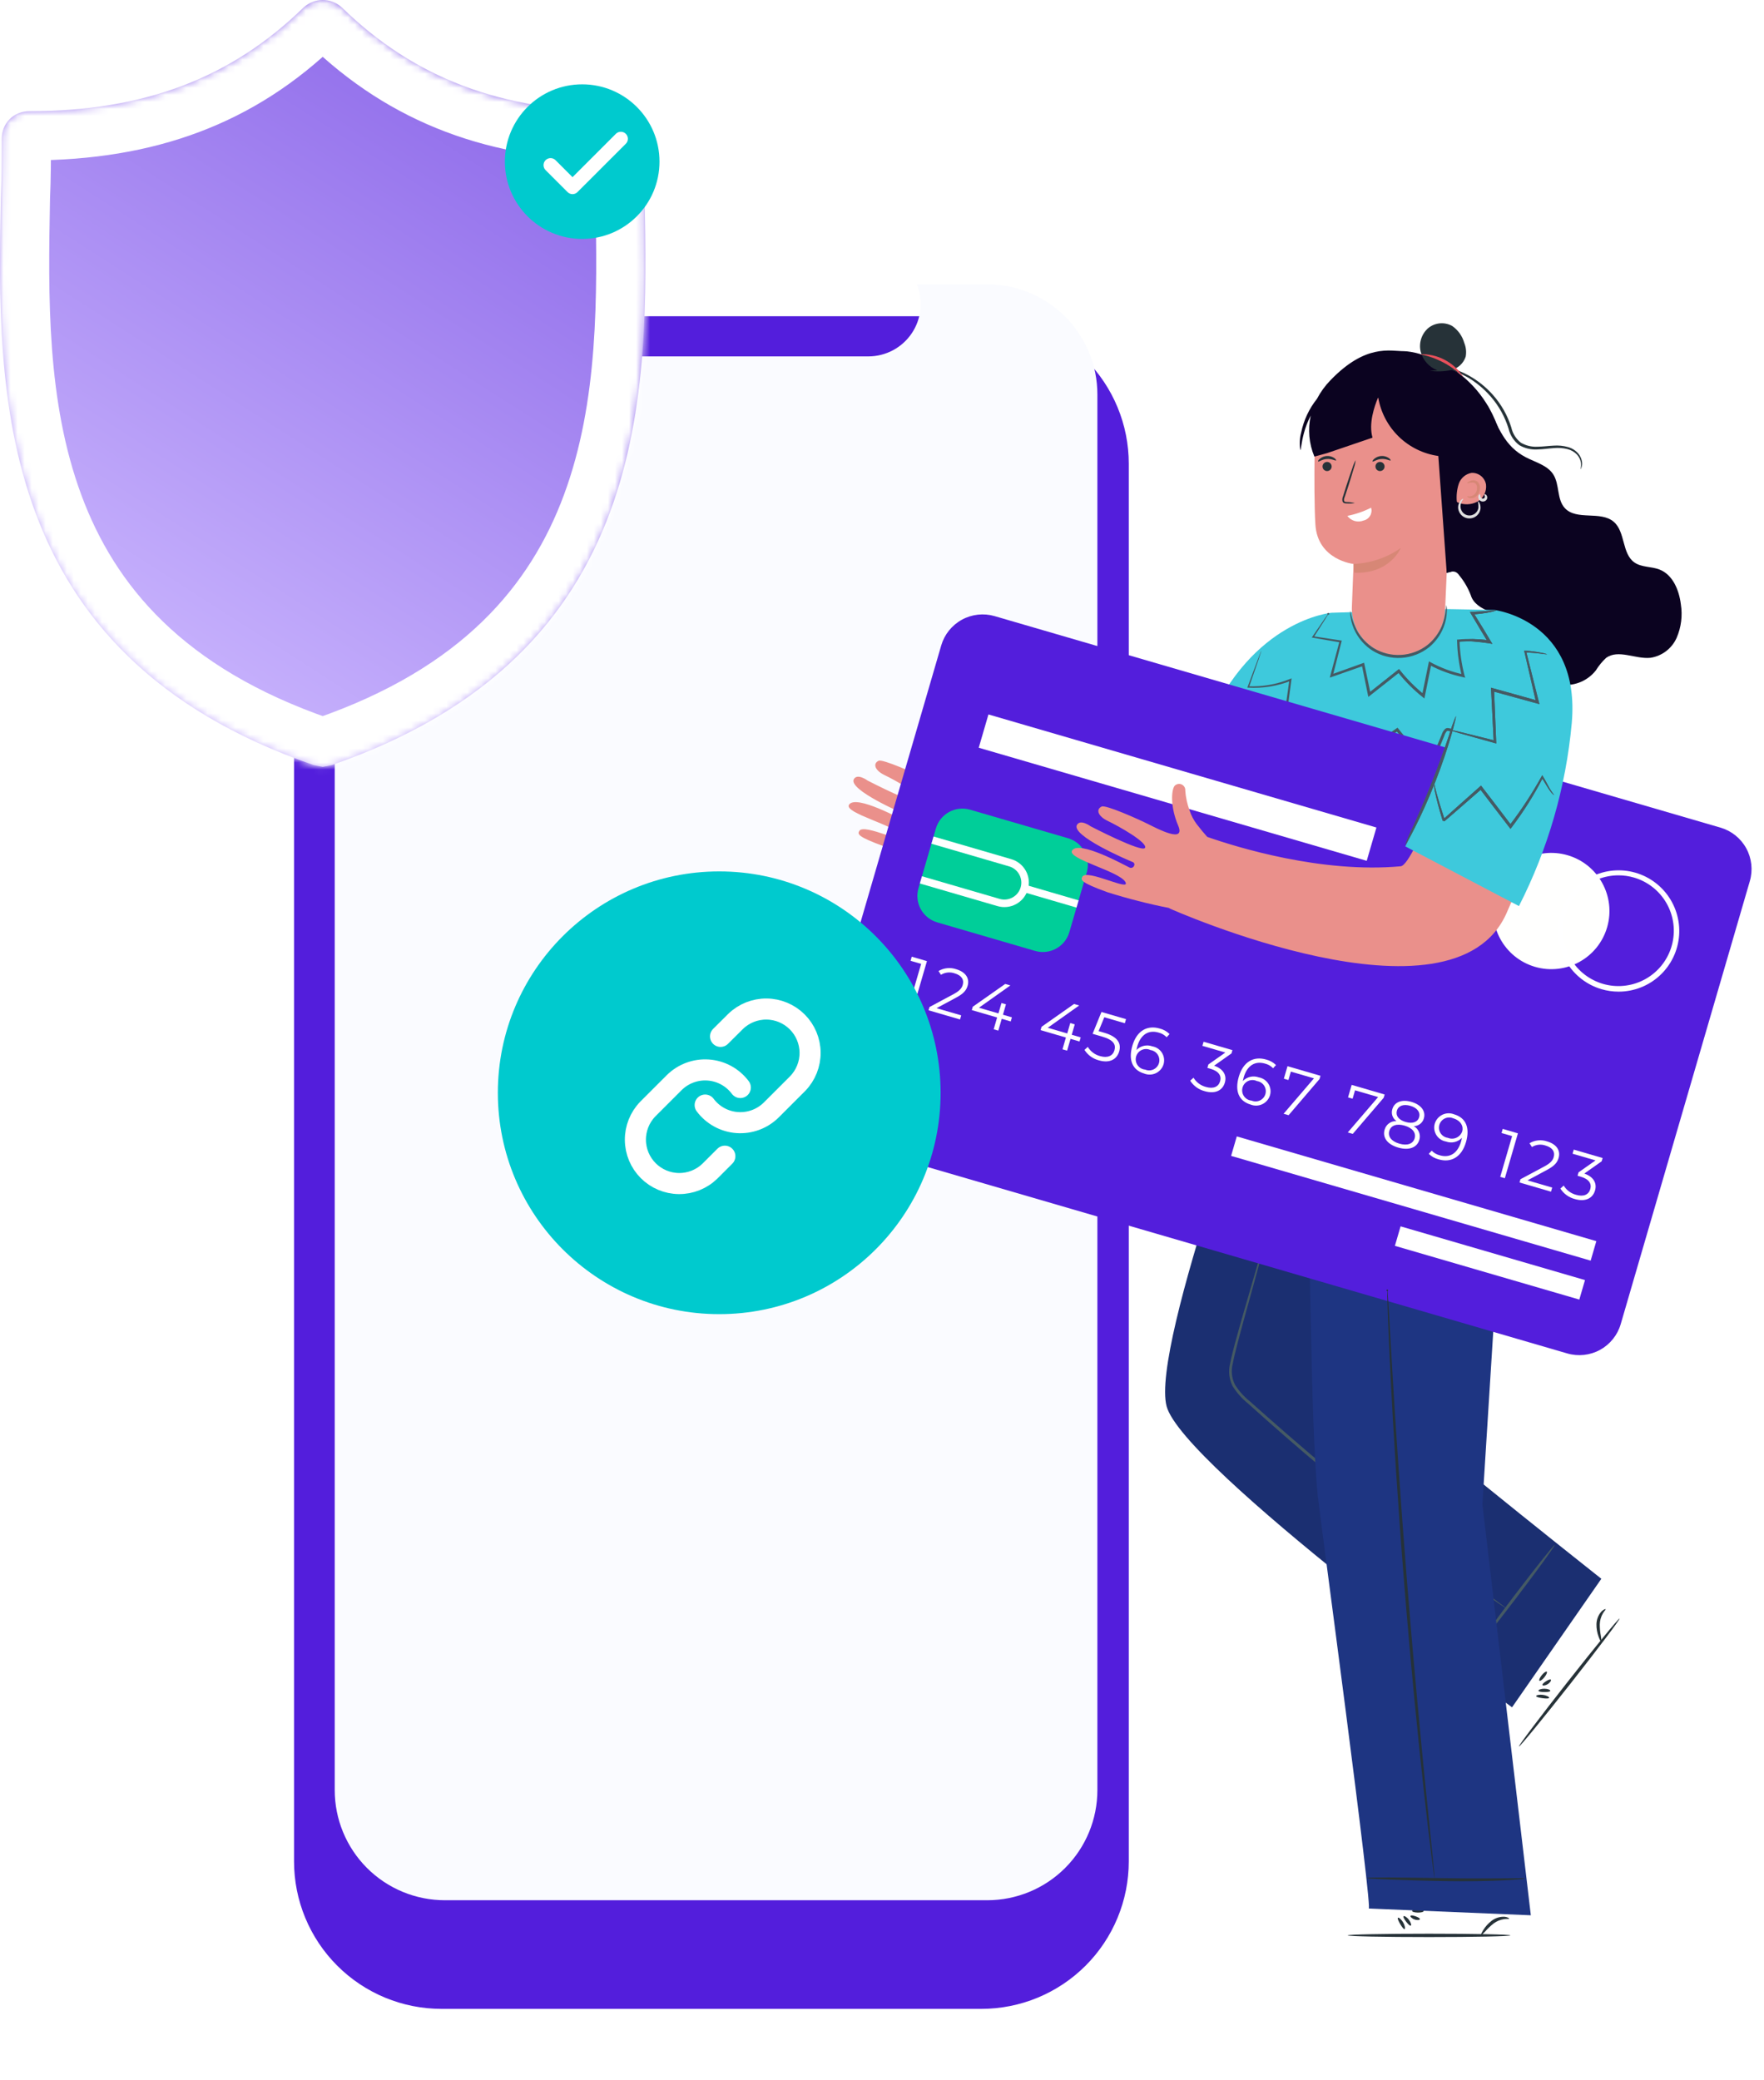 <svg width="251" height="296" viewBox="0 0 251 296" fill="none" xmlns="http://www.w3.org/2000/svg">
<g filter="url(#filter0_d_2_1956)">
<path d="M161.937 92.237H160.614V55.983C160.614 53.227 160.071 50.499 159.016 47.953C157.962 45.407 156.416 43.094 154.468 41.146C152.519 39.197 150.206 37.652 147.66 36.597C145.115 35.543 142.386 35 139.631 35H62.822C60.066 35 57.338 35.543 54.792 36.597C52.246 37.652 49.933 39.197 47.985 41.146C46.036 43.094 44.491 45.407 43.436 47.953C42.382 50.499 41.839 53.227 41.839 55.983V254.875C41.839 257.631 42.382 260.359 43.436 262.905C44.491 265.451 46.036 267.764 47.985 269.712C49.933 271.661 52.246 273.206 54.792 274.261C57.338 275.315 60.066 275.858 62.822 275.858H139.631C142.386 275.858 145.115 275.315 147.66 274.261C150.206 273.206 152.519 271.661 154.468 269.712C156.416 267.764 157.962 265.451 159.016 262.905C160.071 260.359 160.614 257.631 160.614 254.875V118.043H161.937V92.237Z" fill="#531EDC"/>
</g>
<path d="M140.478 40.459H130.451C130.912 41.589 131.088 42.816 130.964 44.03C130.839 45.245 130.418 46.41 129.737 47.423C129.056 48.437 128.136 49.267 127.059 49.841C125.982 50.415 124.78 50.715 123.559 50.715H79.556C78.335 50.715 77.133 50.415 76.055 49.841C74.978 49.267 74.058 48.437 73.377 47.423C72.697 46.41 72.275 45.245 72.151 44.03C72.026 42.816 72.202 41.589 72.663 40.459H63.299C61.241 40.459 59.203 40.864 57.302 41.652C55.401 42.439 53.674 43.593 52.218 45.049C50.763 46.504 49.609 48.231 48.822 50.132C48.034 52.033 47.629 54.071 47.629 56.129V254.729C47.629 256.787 48.034 258.825 48.822 260.726C49.609 262.627 50.763 264.354 52.218 265.809C53.673 267.264 55.401 268.419 57.302 269.206C59.203 269.994 61.241 270.399 63.299 270.399H140.478C142.535 270.399 144.573 269.994 146.474 269.206C148.375 268.419 150.103 267.264 151.558 265.809C153.013 264.354 154.167 262.627 154.955 260.726C155.742 258.825 156.147 256.787 156.147 254.729V56.129C156.147 51.973 154.496 47.987 151.558 45.049C148.619 42.11 144.633 40.459 140.478 40.459Z" fill="#FAFBFF"/>
<path d="M219.559 239.476L213.742 234.903L222.239 223.953L230.819 230.554L230.336 231.266C228.158 234.418 219.045 247.138 216.864 248.683C214.434 250.406 219.559 239.476 219.559 239.476Z" fill="white"/>
<path d="M223.473 239.567C227.426 234.54 230.547 230.399 230.444 230.318C230.341 230.237 227.053 234.247 223.1 239.274C219.148 244.301 216.027 248.442 216.13 248.523C216.233 248.603 219.52 244.594 223.473 239.567Z" fill="#263238"/>
<path d="M220.595 240.601C220.573 240.732 220.197 240.779 219.748 240.776C219.299 240.771 218.923 240.716 218.905 240.585C218.886 240.457 219.264 240.297 219.753 240.302C220.241 240.306 220.616 240.474 220.595 240.601Z" fill="#263238"/>
<path d="M220.431 241.598C220.394 241.725 219.976 241.713 219.483 241.648C218.991 241.58 218.585 241.481 218.583 241.349C218.579 241.22 219.015 241.106 219.547 241.178C220.079 241.249 220.469 241.474 220.431 241.598Z" fill="#263238"/>
<path d="M227.824 233.569C227.762 233.587 227.624 233.339 227.468 232.91C227.254 232.339 227.15 231.733 227.16 231.123C227.171 230.488 227.398 229.876 227.803 229.387C228.131 229.021 228.435 228.936 228.461 228.986C228.501 229.047 228.286 229.226 228.072 229.587C227.799 230.061 227.649 230.595 227.634 231.142C227.632 231.707 227.685 232.271 227.792 232.826C227.864 233.267 227.888 233.552 227.824 233.569Z" fill="#263238"/>
<path d="M219.476 239.775C219.427 239.651 219.666 239.443 219.976 239.244C220.288 239.047 220.579 238.919 220.67 239.015C220.759 239.109 220.584 239.42 220.23 239.644C219.878 239.869 219.522 239.895 219.476 239.775Z" fill="#263238"/>
<path d="M219.047 239.161C218.952 239.072 219.102 238.716 219.383 238.369C219.664 238.021 219.98 237.799 220.088 237.873C220.195 237.948 220.046 238.303 219.752 238.667C219.458 239.031 219.142 239.252 219.047 239.161Z" fill="#263238"/>
<path d="M181.017 145.386C181.017 145.386 163.66 191.504 165.999 200.12C168.337 208.737 215.148 242.947 215.148 242.947L227.856 224.657C227.856 224.657 191.346 195.763 191.231 194.167C191.116 192.571 205.726 154.257 205.726 154.257L181.017 145.386Z" fill="#1B2F71"/>
<path d="M214.346 228.882C214.287 228.86 214.232 228.829 214.182 228.791C214.057 228.709 213.907 228.61 213.723 228.49C213.296 228.197 212.716 227.8 211.984 227.298C210.485 226.247 208.323 224.716 205.693 222.766C200.426 218.878 193.275 213.328 185.684 206.83C183.783 205.208 181.947 203.602 180.184 202.04C179.306 201.255 178.444 200.485 177.598 199.729C176.713 199.021 175.958 198.165 175.366 197.198C174.879 196.203 174.763 195.067 175.039 193.994C175.242 192.975 175.5 192.017 175.743 191.083C176.242 189.222 176.741 187.499 177.196 185.928C178.101 182.813 178.837 180.281 179.358 178.486C179.597 177.632 179.785 176.956 179.925 176.457C179.984 176.246 180.033 176.073 180.073 175.929C180.086 175.868 180.108 175.808 180.138 175.753C180.14 175.816 180.132 175.879 180.115 175.939C180.086 176.085 180.051 176.262 180.008 176.477C179.906 176.949 179.742 177.641 179.517 178.528C179.067 180.303 178.362 182.857 177.484 186.009C177.047 187.586 176.566 189.312 176.083 191.172C175.848 192.101 175.596 193.068 175.405 194.062C175.151 195.051 175.26 196.099 175.711 197.015C176.286 197.937 177.016 198.754 177.868 199.428C178.715 200.18 179.578 200.947 180.459 201.73C182.224 203.286 184.06 204.888 185.96 206.508C193.542 212.999 200.655 218.58 205.872 222.527C208.47 224.467 210.583 226.046 212.08 227.164C212.792 227.693 213.356 228.111 213.773 228.42C213.946 228.554 214.089 228.665 214.207 228.756C214.303 228.833 214.351 228.876 214.346 228.882Z" fill="#455A64"/>
<path d="M215.832 227.279C218.9 223.245 221.312 219.918 221.219 219.847C221.126 219.777 218.563 222.989 215.495 227.022C212.426 231.056 210.014 234.383 210.108 234.454C210.201 234.525 212.763 231.312 215.832 227.279Z" fill="#455A64"/>
<path d="M211.67 57.686C213.218 60.789 214.036 63.474 217.112 65.073C218.498 65.794 220.188 66.205 221.024 67.524C221.933 68.961 221.505 71.042 222.654 72.295C224.326 74.117 227.743 72.641 229.619 74.251C231.295 75.688 230.756 78.77 232.563 80.037C233.579 80.75 234.964 80.591 236.122 81.04C238.018 81.774 238.917 83.962 239.167 85.981C239.426 87.599 239.219 89.258 238.57 90.762C238.237 91.508 237.723 92.159 237.074 92.655C236.424 93.151 235.662 93.477 234.854 93.602C232.702 93.828 230.265 92.343 228.523 93.626C227.962 94.15 227.474 94.747 227.072 95.4C226.527 96.091 225.824 96.64 225.021 96.999C224.217 97.358 223.339 97.517 222.461 97.461C221.583 97.406 220.732 97.138 219.98 96.681C219.229 96.223 218.6 95.59 218.147 94.836C216.945 92.834 217.023 90.071 215.263 88.537C214.259 87.838 213.138 87.324 211.954 87.02C210.81 86.592 209.628 85.883 209.284 84.711C208.891 83.677 208.331 82.715 207.628 81.861C206.748 80.545 205.576 82.153 204.411 81.505C203.247 80.856 203.689 79.588 203.591 78.259" fill="#0B0320"/>
<path d="M191.227 102.488L176.225 97.472C176.225 97.472 169.595 116.571 167.563 116.756C156.306 117.783 144.261 114.05 140.037 112.575C139.609 112.094 139.119 111.515 138.574 110.808C138.108 110.199 137.75 109.515 137.514 108.785C137.186 107.891 136.983 106.955 136.912 106.004C136.93 105.821 136.89 105.637 136.799 105.478C136.707 105.318 136.568 105.192 136.401 105.115C136.234 105.038 136.047 105.016 135.867 105.051C135.686 105.085 135.521 105.175 135.394 105.308C134.906 105.938 134.782 108.351 135.894 110.946C137.005 113.541 133.072 111.476 131.625 110.75C130.178 110.023 125.596 107.985 125.021 108.253C124.176 108.646 124.442 109.623 125.904 110.315C127.383 111.015 131.603 113.391 131.182 114.136C130.768 114.871 123.453 111.072 123.453 111.072C123.453 111.072 122.021 110.007 121.506 110.852C120.578 112.376 128.652 115.843 129.428 116.153C129.967 116.369 129.539 117.196 128.972 116.933C128.389 116.662 121.764 112.974 120.804 114.517C120.068 115.702 127.419 117.43 128.368 118.958C129.317 120.487 122.926 117.081 122.27 118.241C122.025 118.673 121.902 119.029 125.854 120.455C128.748 121.363 131.689 122.114 134.663 122.704L134.649 122.745C134.649 122.745 174.129 140.4 182.644 123.381C191.68 105.322 191.227 102.488 191.227 102.488Z" fill="#EA908B"/>
<path d="M206.06 86.675L212.613 86.793L217.818 101.707L213.58 118.797C212.341 123.79 217.963 133.778 217.818 139.287L181.061 145.24L180.287 120.695L180.268 119.873L167.548 113.525L171.746 103.243C178.203 88.114 189.482 87.193 189.482 87.193L206.06 86.675Z" fill="#3EC9DC"/>
<path d="M212.884 86.836C212.818 86.875 212.747 86.904 212.672 86.922C212.528 86.97 212.313 87.034 212.025 87.099C211.186 87.255 210.336 87.34 209.482 87.353L209.559 87.203C210.241 88.308 211.087 89.678 212.071 91.271L212.24 91.544L211.921 91.489C210.467 91.238 208.986 91.19 207.52 91.347L207.673 91.157C207.728 92.827 207.966 94.487 208.381 96.106L208.491 96.44L208.151 96.353C206.479 96.002 204.866 95.412 203.362 94.601L203.673 94.468C203.376 95.939 203.066 97.48 202.748 99.056L202.68 99.394L202.41 99.179C201.096 98.132 199.907 96.936 198.867 95.615L199.164 95.65C197.72 96.789 196.318 97.895 194.959 98.967L194.698 99.172L194.632 98.848C194.333 97.381 194.043 95.962 193.766 94.601L194.02 94.744C192.432 95.301 190.934 95.826 189.527 96.319L189.214 96.428L189.3 96.11C189.779 94.32 190.215 92.692 190.604 91.239L190.719 91.417C189.21 91.157 187.912 90.934 186.815 90.745L186.652 90.717L186.744 90.583C187.468 89.525 188.038 88.692 188.453 88.086C188.637 87.827 188.786 87.617 188.907 87.447C188.884 87.423 188.87 87.391 188.869 87.358C188.868 87.325 188.878 87.292 188.9 87.266C188.921 87.241 188.951 87.224 188.984 87.219C189.016 87.214 189.05 87.221 189.078 87.24C189.106 87.258 189.126 87.286 189.134 87.318C189.142 87.35 189.139 87.385 189.123 87.414C189.108 87.444 189.082 87.466 189.051 87.478C189.02 87.49 188.986 87.49 188.955 87.478C188.845 87.656 188.711 87.876 188.545 88.147C188.151 88.766 187.609 89.617 186.919 90.699L186.848 90.537C187.949 90.705 189.251 90.903 190.765 91.134L190.921 91.157L190.881 91.312C190.511 92.769 190.095 94.402 189.638 96.198L189.41 95.989C190.811 95.486 192.305 94.949 193.891 94.379L194.099 94.304L194.145 94.522C194.429 95.882 194.726 97.3 195.032 98.765L194.705 98.646C196.058 97.574 197.457 96.465 198.902 95.319L199.068 95.188L199.199 95.354C200.22 96.648 201.386 97.82 202.673 98.849L202.335 98.972C202.656 97.396 202.97 95.856 203.27 94.386L203.328 94.102L203.581 94.253C205.046 95.045 206.615 95.626 208.243 95.978L208.013 96.225C207.599 94.579 207.37 92.891 207.33 91.194L207.313 91.02L207.484 91.004C208.982 90.858 210.494 90.925 211.973 91.203L211.823 91.421C210.871 89.81 210.052 88.424 209.391 87.306L209.306 87.162L209.468 87.157C210.317 87.164 211.165 87.111 212.006 86.998C212.58 86.9 212.878 86.814 212.884 86.836Z" fill="#455A64"/>
<path d="M220.14 93.103C220.132 93.121 219.885 92.981 219.37 92.833C218.613 92.62 217.813 92.607 217.05 92.795L217.109 92.706C217.263 93.576 217.499 94.62 217.823 95.815C218.141 97.011 218.546 98.36 218.899 99.879L218.952 100.105L218.727 100.04C216.852 99.499 214.647 99.083 212.326 98.298L212.545 98.125C212.785 100.381 212.772 102.904 212.907 105.554L212.919 105.785L212.688 105.751C210.576 105.379 208.499 104.831 206.479 104.114C206.23 104.041 205.93 103.941 205.863 104.05C205.701 104.237 205.582 104.457 205.514 104.695C205.298 105.219 205.08 105.747 204.86 106.279C204.421 107.344 203.974 108.425 203.522 109.522L203.387 109.849L203.165 109.573C201.816 107.898 200.401 106.142 198.962 104.355L198.649 103.967L198.934 104.008C196.621 105.598 194.36 107.152 192.173 108.655L191.948 108.81L191.859 108.553C191.097 106.36 190.359 104.238 189.645 102.186L189.941 102.287C187.58 103.82 185.058 105.09 182.42 106.074L182.138 106.179L182.18 105.882C182.663 102.457 183.096 99.387 183.471 96.726L183.664 96.877C181.744 97.639 179.68 97.972 177.618 97.853L177.482 97.845L177.529 97.719C178.142 96.078 178.617 94.804 178.951 93.91C179.11 93.5 179.235 93.178 179.33 92.934C179.368 92.821 179.416 92.712 179.475 92.609C179.455 92.726 179.423 92.841 179.38 92.952C179.298 93.201 179.189 93.528 179.05 93.945C178.737 94.847 178.291 96.132 177.717 97.787L177.628 97.653C179.656 97.736 181.678 97.381 183.558 96.614L183.783 96.522L183.751 96.765C183.398 99.428 182.99 102.501 182.534 105.93L182.294 105.739C184.9 104.749 187.391 103.48 189.724 101.954L189.936 101.816L190.021 102.055C190.738 104.101 191.482 106.221 192.251 108.416L191.937 108.313C194.123 106.808 196.382 105.252 198.694 103.66L198.856 103.548L198.979 103.701L199.292 104.089C200.73 105.878 202.143 107.635 203.491 109.311L203.135 109.362C203.589 108.267 204.038 107.187 204.479 106.122C204.7 105.59 204.92 105.062 205.137 104.539C205.227 104.233 205.392 103.955 205.615 103.729C205.698 103.662 205.798 103.618 205.903 103.601C205.993 103.594 206.083 103.599 206.172 103.616C206.318 103.645 206.462 103.683 206.603 103.73C208.603 104.447 210.659 104.998 212.749 105.377L212.53 105.574C212.406 102.903 212.434 100.397 212.213 98.156L212.188 97.897L212.433 97.982C214.725 98.777 216.914 99.21 218.805 99.779L218.633 99.939C218.299 98.428 217.913 97.075 217.612 95.87C217.306 94.667 217.089 93.611 216.954 92.732L216.943 92.658L217.013 92.643C217.802 92.465 218.625 92.503 219.394 92.755C219.657 92.835 219.909 92.953 220.14 93.103Z" fill="#455A64"/>
<path d="M180.488 119.691C180.2 119.606 179.931 119.465 179.699 119.274C179.024 118.806 178.447 118.211 177.999 117.523C177.33 116.48 177.026 115.246 177.134 114.012C177.193 112.506 177.689 111.049 178.562 109.82C179.24 108.853 180.132 108.056 181.168 107.49L181.056 107.643C181.36 105.389 181.636 103.452 181.848 102.081C181.925 101.347 182.061 100.621 182.254 99.91C182.26 100.648 182.207 101.386 182.097 102.116C181.955 103.497 181.732 105.441 181.456 107.699L181.444 107.797L181.344 107.853C180.242 108.482 179.314 109.378 178.647 110.458C177.979 111.538 177.593 112.768 177.523 114.036C177.402 115.195 177.658 116.362 178.253 117.364C178.664 118.041 179.186 118.642 179.798 119.143C180.234 119.499 180.503 119.664 180.488 119.691Z" fill="#455A64"/>
<path d="M181.875 103.133C181.98 103.082 181.788 102.474 181.446 101.776C181.105 101.077 180.743 100.553 180.638 100.604C180.533 100.656 180.724 101.264 181.066 101.962C181.408 102.66 181.77 103.184 181.875 103.133Z" fill="#455A64"/>
<path d="M205.618 86.891L206.748 61.059L196.491 53.289L187.167 57.847C187.167 57.847 186.855 69.555 187.167 74.632C187.477 79.708 192.596 80.25 192.596 80.25C192.596 80.25 192.477 83.226 192.36 86.352C192.326 87.249 192.475 88.143 192.797 88.981C193.119 89.819 193.607 90.582 194.233 91.226C194.859 91.869 195.608 92.379 196.437 92.725C197.265 93.07 198.155 93.243 199.052 93.235C200.751 93.219 202.379 92.552 203.6 91.372C204.822 90.191 205.544 88.588 205.618 86.891Z" fill="#EA908B"/>
<path d="M188.832 67.031C189.191 67.031 189.482 66.74 189.482 66.381C189.482 66.022 189.191 65.731 188.832 65.731C188.473 65.731 188.182 66.022 188.182 66.381C188.182 66.74 188.473 67.031 188.832 67.031Z" fill="#263238"/>
<path d="M187.553 65.673C187.637 65.757 188.117 65.349 188.816 65.311C189.515 65.263 190.041 65.61 190.114 65.517C190.15 65.475 190.063 65.32 189.833 65.162C189.524 64.962 189.158 64.866 188.79 64.889C188.423 64.911 188.072 65.051 187.789 65.287C187.58 65.471 187.512 65.636 187.553 65.673Z" fill="#263238"/>
<path d="M196.361 67.031C196.72 67.031 197.011 66.74 197.011 66.381C197.011 66.022 196.72 65.731 196.361 65.731C196.003 65.731 195.712 66.022 195.712 66.381C195.712 66.74 196.003 67.031 196.361 67.031Z" fill="#263238"/>
<path d="M195.308 65.673C195.392 65.757 195.871 65.349 196.571 65.311C197.27 65.263 197.796 65.61 197.869 65.517C197.905 65.475 197.818 65.32 197.588 65.162C197.278 64.962 196.913 64.866 196.545 64.889C196.177 64.911 195.826 65.051 195.543 65.287C195.335 65.471 195.267 65.636 195.308 65.673Z" fill="#263238"/>
<path d="M195.094 72.244C194.027 72.788 192.888 73.18 191.712 73.408C191.971 73.759 192.339 74.015 192.759 74.134C193.179 74.253 193.626 74.229 194.031 74.066C194.224 74.022 194.406 73.939 194.565 73.822C194.725 73.705 194.858 73.556 194.958 73.386C195.058 73.215 195.121 73.025 195.145 72.829C195.168 72.632 195.151 72.433 195.094 72.244Z" fill="white"/>
<path d="M192.594 80.25C195.006 80.149 197.34 79.361 199.32 77.979C199.32 77.979 197.795 81.706 192.705 81.496L192.594 80.25Z" fill="#D78776"/>
<path d="M221.518 75.654C220.879 75.679 220.245 75.535 219.678 75.238C218.842 74.788 218.147 74.115 217.672 73.293C217.082 72.265 216.58 71.189 216.172 70.076C215.224 67.716 214.508 65.526 214.024 63.93C213.948 63.678 213.878 63.447 213.812 63.226C213.77 62.954 213.726 62.712 213.679 62.534C210.909 51.946 201.604 49.972 199.763 49.972C197.789 49.972 194.335 48.887 189.301 54.118C188.541 54.901 187.898 55.788 187.391 56.754C186.277 58.15 185.509 59.788 185.147 61.535C184.922 62.356 184.882 63.217 185.03 64.055C185.125 64.059 185.141 63.096 185.535 61.627C185.768 60.761 186.094 59.923 186.509 59.128C186.069 61.083 186.25 63.127 187.025 64.975L188.831 64.478L195.297 62.278C194.709 60.275 195.574 57.789 196.063 56.63L196.111 56.586C196.473 58.696 197.495 60.638 199.031 62.13C200.568 63.621 202.538 64.587 204.659 64.886L205.854 81.513C214.449 79.676 214.253 68.175 214.198 65.838C214.588 67.156 215.095 68.668 215.732 70.253C216.151 71.392 216.677 72.489 217.304 73.529C217.836 74.402 218.611 75.102 219.534 75.541C220.159 75.835 220.856 75.938 221.539 75.837C221.791 75.817 222.031 75.725 222.231 75.571C222.218 75.533 221.971 75.623 221.518 75.654Z" fill="#0B0320"/>
<path d="M192.784 71.582C192.41 71.487 192.025 71.439 191.639 71.438C191.461 71.43 191.286 71.403 191.249 71.272C191.225 71.078 191.26 70.882 191.348 70.707C191.5 70.248 191.659 69.764 191.827 69.257C192.16 68.226 192.446 67.287 192.64 66.604C192.772 66.241 192.858 65.863 192.897 65.479C192.706 65.814 192.555 66.171 192.45 66.543C192.208 67.21 191.892 68.139 191.559 69.171C191.399 69.68 191.246 70.166 191.1 70.627C190.996 70.857 190.972 71.114 191.031 71.358C191.058 71.421 191.098 71.476 191.15 71.519C191.202 71.563 191.263 71.594 191.329 71.61C191.428 71.633 191.53 71.642 191.632 71.638C192.017 71.666 192.404 71.648 192.784 71.582Z" fill="#263238"/>
<path d="M207.288 71.37C207.209 70.525 207.302 69.672 207.56 68.863C207.695 68.461 207.936 68.102 208.257 67.825C208.578 67.547 208.968 67.361 209.386 67.287C209.874 67.265 210.353 67.422 210.733 67.729C211.112 68.036 211.367 68.472 211.448 68.953C211.504 69.439 211.415 69.93 211.191 70.365C210.968 70.799 210.62 71.158 210.192 71.394C209.759 71.62 209.28 71.744 208.791 71.758C208.303 71.771 207.818 71.674 207.372 71.473" fill="#EA908B"/>
<path d="M208.768 70.631C208.799 70.575 209.043 70.699 209.401 70.59C209.624 70.512 209.818 70.365 209.954 70.172C210.09 69.979 210.163 69.748 210.162 69.511C210.181 69.392 210.175 69.27 210.143 69.153C210.112 69.037 210.057 68.928 209.981 68.835C209.825 68.709 209.626 68.65 209.427 68.669C209.047 68.703 208.779 68.804 208.757 68.739C208.741 68.697 208.929 68.503 209.383 68.374C209.528 68.335 209.68 68.33 209.828 68.359C209.975 68.387 210.115 68.449 210.235 68.538C210.368 68.666 210.469 68.823 210.53 68.997C210.591 69.171 210.61 69.357 210.585 69.539C210.567 69.888 210.433 70.222 210.206 70.488C210.014 70.708 209.748 70.849 209.458 70.884C208.957 70.933 208.727 70.662 208.768 70.631Z" fill="#D78776"/>
<path d="M200.989 272.505V265.105L214.849 265.017L214.963 275.841L214.105 275.902C210.281 276.139 194.649 276.837 192.087 276.078C189.23 275.232 200.989 272.505 200.989 272.505Z" fill="white"/>
<path d="M203.338 275.638C209.733 275.638 214.917 275.532 214.917 275.401C214.917 275.27 209.733 275.164 203.338 275.164C196.943 275.164 191.759 275.27 191.759 275.401C191.759 275.532 196.943 275.638 203.338 275.638Z" fill="#263238"/>
<path d="M200.746 274.014C200.63 274.079 200.36 273.812 200.085 273.457C199.812 273.101 199.623 272.772 199.714 272.676C199.803 272.583 200.163 272.78 200.461 273.168C200.759 273.554 200.859 273.953 200.746 274.014Z" fill="#263238"/>
<path d="M199.861 274.502C199.738 274.551 199.489 274.215 199.236 273.788C198.985 273.359 198.812 272.979 198.914 272.895C199.013 272.813 199.372 273.085 199.645 273.547C199.918 274.01 199.981 274.455 199.861 274.502Z" fill="#263238"/>
<path d="M210.742 275.351C210.689 275.313 210.8 275.052 211.04 274.663C211.357 274.143 211.769 273.686 212.255 273.317C212.761 272.933 213.382 272.733 214.017 272.749C214.507 272.781 214.762 272.967 214.738 273.019C214.715 273.088 214.442 273.03 214.026 273.084C213.485 273.163 212.972 273.375 212.533 273.701C212.087 274.049 211.677 274.44 211.306 274.867C211.004 275.196 210.795 275.391 210.742 275.351Z" fill="#263238"/>
<path d="M200.703 272.624C200.77 272.509 201.082 272.568 201.43 272.689C201.777 272.813 202.058 272.962 202.038 273.093C202.02 273.221 201.668 273.276 201.273 273.136C200.878 272.998 200.638 272.735 200.703 272.624Z" fill="#263238"/>
<path d="M200.921 271.908C200.933 271.778 201.305 271.676 201.752 271.683C202.199 271.688 202.568 271.8 202.577 271.93C202.585 272.061 202.213 272.163 201.746 272.157C201.278 272.15 200.908 272.039 200.921 271.908Z" fill="#263238"/>
<path d="M188.611 144.119L181.017 145.386L185.388 150.764C186.644 176.083 186.34 200.606 187.5 212.835C187.676 214.691 195.515 272.94 194.737 271.576L217.821 272.539L210.931 214.041L214.197 162.087C217.738 155.948 218.774 148.68 217.087 141.797L216.515 139.46" fill="#1E3582"/>
<path d="M115.555 154.888L133.927 91.846C134.382 90.285 135.439 88.968 136.865 88.185C138.291 87.403 139.969 87.219 141.531 87.674L244.811 117.772C246.373 118.227 247.69 119.284 248.473 120.71C249.255 122.137 249.439 123.815 248.984 125.377L230.612 188.419C230.157 189.981 229.1 191.297 227.674 192.08C226.248 192.862 224.57 193.046 223.008 192.591L119.727 162.493C118.954 162.267 118.233 161.892 117.605 161.388C116.976 160.884 116.454 160.261 116.066 159.555C115.679 158.848 115.434 158.073 115.346 157.272C115.259 156.472 115.33 155.661 115.555 154.888Z" fill="#531EDC"/>
<path d="M228.678 131.953C229.956 127.567 227.437 122.976 223.051 121.697C218.665 120.419 214.073 122.939 212.795 127.325C211.516 131.71 214.036 136.302 218.422 137.58C222.808 138.859 227.399 136.339 228.678 131.953Z" fill="#FFFFFE"/>
<path d="M230.318 141.11C229.492 141.109 228.67 140.991 227.877 140.76C225.783 140.144 224 138.759 222.887 136.882C221.773 135.005 221.412 132.776 221.876 130.643C222.339 128.511 223.594 126.633 225.386 125.388C227.179 124.143 229.376 123.623 231.536 123.933C233.697 124.243 235.659 125.36 237.029 127.058C238.4 128.757 239.076 130.911 238.921 133.088C238.767 135.265 237.794 137.303 236.197 138.791C234.601 140.279 232.501 141.108 230.318 141.11ZM230.294 124.559C228.301 124.557 226.382 125.311 224.923 126.668C223.464 128.025 222.573 129.884 222.43 131.872C222.287 133.859 222.902 135.827 224.152 137.379C225.402 138.931 227.193 139.952 229.165 140.236C231.138 140.52 233.144 140.046 234.781 138.91C236.418 137.774 237.564 136.059 237.987 134.112C238.411 132.165 238.081 130.13 237.064 128.416C236.046 126.702 234.418 125.438 232.506 124.877C231.788 124.666 231.043 124.558 230.294 124.559Z" fill="white"/>
<path d="M131.895 136.766L130.034 143.153L129.377 142.962L131.069 137.158L129.563 136.72L129.733 136.135L131.895 136.766Z" fill="white"/>
<path d="M136.773 144.484L136.603 145.067L132.123 143.762L132.258 143.297L135.672 141.47C136.6 140.968 136.862 140.579 136.989 140.141C137.205 139.402 136.818 138.794 135.842 138.509C135.522 138.394 135.181 138.353 134.843 138.388C134.505 138.423 134.18 138.534 133.891 138.713L133.543 138.176C133.92 137.951 134.342 137.811 134.779 137.768C135.216 137.724 135.658 137.777 136.072 137.923C137.367 138.3 137.997 139.197 137.686 140.265C137.508 140.876 137.157 141.368 136.054 141.957L133.26 143.46L136.773 144.484Z" fill="white"/>
<path d="M143.816 145.348L142.539 144.976L142.049 146.655L141.392 146.463L141.881 144.784L138.277 143.734L138.415 143.259L143.034 140.012L143.765 140.224L139.295 143.397L142.069 144.205L142.5 142.727L143.139 142.913L142.709 144.391L143.986 144.765L143.816 145.348Z" fill="white"/>
<path d="M153.604 148.2L152.327 147.828L151.837 149.507L151.18 149.315L151.669 147.636L148.065 146.586L148.203 146.112L152.823 142.864L153.553 143.077L149.084 146.25L151.857 147.058L152.289 145.579L152.927 145.765L152.497 147.244L153.774 147.616L153.604 148.2Z" fill="white"/>
<path d="M159.246 149.626C158.929 150.713 157.924 151.341 156.363 150.886C155.515 150.669 154.782 150.137 154.312 149.398L154.783 148.97C155.171 149.619 155.798 150.09 156.53 150.281C157.616 150.597 158.345 150.236 158.572 149.46C158.811 148.639 158.449 147.979 156.824 147.505L155.465 147.109L156.727 144.001L160.222 145.02L160.052 145.605L157.132 144.753L156.319 146.725L157.141 146.964C159.066 147.525 159.575 148.495 159.246 149.626Z" fill="white"/>
<path d="M165.566 151.439C165.483 151.714 165.343 151.969 165.157 152.187C164.97 152.406 164.74 152.583 164.481 152.708C164.222 152.832 163.94 152.902 163.653 152.912C163.366 152.922 163.08 152.872 162.813 152.766C161.115 152.271 160.537 150.825 161.125 148.808C161.757 146.636 163.274 145.85 165.007 146.355C165.541 146.486 166.029 146.759 166.421 147.144L166.002 147.596C165.69 147.268 165.289 147.038 164.849 146.933C163.471 146.532 162.328 147.158 161.823 148.893C161.78 149.039 161.736 149.223 161.699 149.42C161.985 149.121 162.353 148.912 162.756 148.819C163.16 148.725 163.582 148.752 163.971 148.895C164.25 148.943 164.516 149.049 164.752 149.207C164.987 149.365 165.186 149.57 165.337 149.81C165.487 150.05 165.586 150.32 165.625 150.6C165.664 150.881 165.644 151.167 165.566 151.439ZM164.913 151.267C164.97 151.066 164.983 150.856 164.951 150.649C164.92 150.443 164.845 150.245 164.73 150.071C164.616 149.896 164.466 149.747 164.289 149.636C164.113 149.524 163.915 149.451 163.708 149.422C163.514 149.328 163.302 149.278 163.087 149.275C162.872 149.272 162.658 149.317 162.462 149.406C162.266 149.495 162.092 149.626 161.952 149.79C161.813 149.954 161.711 150.146 161.654 150.354C161.597 150.562 161.587 150.779 161.624 150.991C161.661 151.204 161.744 151.405 161.867 151.581C161.991 151.758 162.152 151.905 162.338 152.012C162.525 152.119 162.733 152.184 162.948 152.201C163.137 152.281 163.341 152.32 163.547 152.316C163.752 152.311 163.954 152.263 164.14 152.175C164.325 152.087 164.49 151.96 164.623 151.804C164.757 151.647 164.855 151.464 164.913 151.267Z" fill="white"/>
<path d="M174.283 154.059C173.972 155.127 172.957 155.723 171.415 155.273C170.564 155.055 169.828 154.522 169.355 153.782L169.826 153.354C170.219 154.006 170.853 154.479 171.59 154.669C172.648 154.978 173.376 154.656 173.608 153.862C173.831 153.095 173.439 152.436 172.253 152.091L171.797 151.958L171.938 151.474L174.354 149.773L171.087 148.821L171.258 148.237L175.364 149.433L175.228 149.898L172.759 151.645C174.106 152.116 174.581 153.037 174.283 154.059Z" fill="white"/>
<path d="M180.709 155.852C180.626 156.127 180.486 156.382 180.3 156.6C180.113 156.819 179.883 156.996 179.624 157.121C179.365 157.245 179.083 157.315 178.796 157.325C178.509 157.335 178.222 157.285 177.955 157.179C176.258 156.683 175.679 155.237 176.267 153.221C176.9 151.049 178.417 150.263 180.151 150.769C180.684 150.899 181.172 151.172 181.564 151.557L181.146 152.009C180.833 151.681 180.433 151.451 179.992 151.346C178.615 150.945 177.471 151.571 176.966 153.306C176.923 153.452 176.879 153.636 176.842 153.833C177.128 153.534 177.496 153.325 177.899 153.232C178.303 153.138 178.725 153.165 179.113 153.308C179.393 153.356 179.659 153.462 179.894 153.62C180.13 153.778 180.329 153.983 180.48 154.223C180.631 154.463 180.729 154.733 180.768 155.013C180.808 155.294 180.787 155.58 180.709 155.852ZM180.055 155.68C180.112 155.48 180.125 155.269 180.094 155.062C180.063 154.856 179.987 154.659 179.873 154.484C179.759 154.309 179.609 154.161 179.432 154.049C179.256 153.937 179.058 153.864 178.851 153.836C178.658 153.741 178.446 153.691 178.23 153.688C178.015 153.685 177.802 153.73 177.606 153.819C177.41 153.908 177.236 154.039 177.096 154.202C176.956 154.366 176.854 154.559 176.798 154.766C176.741 154.974 176.73 155.191 176.767 155.404C176.804 155.616 176.887 155.817 177.01 155.993C177.134 156.17 177.295 156.317 177.481 156.424C177.668 156.531 177.876 156.596 178.09 156.614C178.28 156.694 178.484 156.733 178.689 156.728C178.894 156.724 179.097 156.676 179.282 156.588C179.468 156.5 179.633 156.373 179.766 156.217C179.899 156.061 179.998 155.878 180.055 155.68Z" fill="white"/>
<path d="M187.89 153.083L187.754 153.549L183.355 158.692L182.643 158.485L186.963 153.447L183.677 152.49L183.329 153.685L182.68 153.496L183.199 151.717L187.89 153.083Z" fill="white"/>
<path d="M197.021 155.745L196.885 156.21L192.485 161.352L191.775 161.145L196.094 156.108L192.809 155.151L192.46 156.346L191.812 156.157L192.331 154.377L197.021 155.745Z" fill="white"/>
<path d="M201.963 162.185C201.634 163.315 200.47 163.74 198.946 163.296C197.413 162.849 196.688 161.874 197.017 160.743C197.119 160.379 197.342 160.061 197.649 159.841C197.956 159.621 198.329 159.512 198.707 159.532C198.437 159.351 198.234 159.088 198.127 158.782C198.02 158.476 198.015 158.144 198.113 157.835C198.415 156.795 199.49 156.404 200.84 156.798C202.19 157.192 202.905 158.103 202.602 159.143C202.516 159.458 202.329 159.736 202.071 159.935C201.813 160.135 201.497 160.245 201.171 160.25C201.502 160.435 201.761 160.727 201.905 161.079C202.049 161.43 202.07 161.82 201.963 162.185ZM201.291 161.978C201.519 161.193 200.987 160.504 199.856 160.175C198.724 159.845 197.914 160.143 197.685 160.927C197.454 161.722 197.977 162.409 199.108 162.739C200.24 163.069 201.06 162.772 201.291 161.978ZM200.007 159.654C201.003 159.943 201.726 159.67 201.929 158.976C202.138 158.256 201.636 157.634 200.678 157.354C199.71 157.073 198.971 157.333 198.764 158.045C198.559 158.747 199.012 159.364 200.007 159.654Z" fill="white"/>
<path d="M208.595 162.523C207.962 164.695 206.446 165.481 204.712 164.976C204.179 164.845 203.69 164.573 203.299 164.188L203.717 163.735C204.029 164.063 204.429 164.294 204.87 164.398C206.248 164.8 207.392 164.172 207.897 162.439C207.94 162.293 207.983 162.107 208.021 161.911C207.734 162.21 207.367 162.419 206.963 162.512C206.559 162.606 206.137 162.579 205.749 162.436C205.469 162.388 205.203 162.282 204.968 162.124C204.732 161.966 204.533 161.761 204.382 161.521C204.232 161.28 204.134 161.011 204.094 160.731C204.055 160.45 204.075 160.164 204.154 159.892C204.237 159.617 204.376 159.362 204.563 159.144C204.75 158.925 204.98 158.748 205.239 158.623C205.497 158.499 205.779 158.429 206.066 158.419C206.354 158.409 206.64 158.459 206.906 158.566C208.604 159.06 209.183 160.506 208.595 162.523ZM208.061 160.991C208.266 160.289 207.876 159.452 206.771 159.13C206.58 159.049 206.374 159.01 206.166 159.015C205.959 159.02 205.755 159.07 205.569 159.16C205.382 159.251 205.217 159.38 205.085 159.54C204.952 159.699 204.855 159.885 204.801 160.085C204.746 160.285 204.735 160.495 204.768 160.699C204.801 160.904 204.877 161.099 204.992 161.272C205.107 161.445 205.257 161.591 205.433 161.701C205.609 161.811 205.806 161.882 206.011 161.909C206.206 161.99 206.414 162.031 206.625 162.028C206.835 162.025 207.043 161.98 207.235 161.894C207.427 161.808 207.599 161.683 207.742 161.528C207.884 161.373 207.992 161.19 208.061 160.991Z" fill="white"/>
<path d="M215.985 161.271L214.124 167.659L213.467 167.467L215.159 161.664L213.653 161.225L213.823 160.641L215.985 161.271Z" fill="white"/>
<path d="M220.862 168.989L220.692 169.573L216.212 168.267L216.347 167.803L219.761 165.975C220.689 165.473 220.951 165.084 221.079 164.647C221.294 163.907 220.908 163.299 219.931 163.015C219.611 162.899 219.27 162.858 218.932 162.893C218.594 162.929 218.269 163.04 217.98 163.219L217.632 162.681C218.009 162.456 218.431 162.316 218.868 162.273C219.305 162.229 219.747 162.282 220.161 162.428C221.456 162.806 222.086 163.702 221.775 164.77C221.597 165.381 221.246 165.873 220.143 166.463L217.349 167.965L220.862 168.989Z" fill="white"/>
<path d="M226.957 169.408C226.646 170.477 225.631 171.072 224.088 170.623C223.237 170.405 222.501 169.872 222.028 169.131L222.499 168.703C222.893 169.356 223.526 169.829 224.264 170.02C225.322 170.328 226.05 170.006 226.281 169.212C226.504 168.445 226.112 167.787 224.925 167.441L224.47 167.308L224.611 166.823L227.028 165.123L223.76 164.171L223.931 163.586L228.037 164.783L227.901 165.249L225.432 166.995C226.78 167.466 227.255 168.386 226.957 169.408Z" fill="white"/>
<path d="M175.982 161.708L175.174 164.481L226.335 179.386L227.143 176.613L175.982 161.708Z" fill="white"/>
<path d="M199.289 174.507L198.481 177.281L224.721 184.926L225.529 182.152L199.289 174.507Z" fill="white"/>
<path d="M138.034 115.218L151.966 119.278C152.965 119.569 153.807 120.245 154.308 121.157C154.808 122.07 154.926 123.143 154.635 124.142L152.157 132.645C151.866 133.644 151.19 134.486 150.277 134.987C149.365 135.487 148.291 135.605 147.292 135.314L133.36 131.253C132.361 130.962 131.518 130.286 131.018 129.374C130.517 128.462 130.399 127.388 130.691 126.389L133.168 117.887C133.459 116.888 134.136 116.045 135.048 115.545C135.96 115.044 137.034 114.926 138.034 115.218Z" fill="#00CE99"/>
<path d="M130.885 125.716L131.186 124.687L142.238 127.909C142.542 127.998 142.86 128.026 143.175 127.992C143.49 127.957 143.795 127.861 144.073 127.709C144.35 127.557 144.595 127.352 144.794 127.105C144.992 126.858 145.14 126.574 145.228 126.27C145.317 125.966 145.345 125.648 145.31 125.333C145.275 125.018 145.179 124.714 145.027 124.436C144.874 124.158 144.669 123.914 144.421 123.716C144.174 123.518 143.891 123.37 143.586 123.282L132.533 120.061L132.834 119.032L143.886 122.253C144.325 122.381 144.735 122.594 145.092 122.88C145.449 123.166 145.746 123.519 145.967 123.92C146.187 124.321 146.326 124.762 146.376 125.216C146.426 125.671 146.385 126.131 146.258 126.57C146.13 127.009 145.916 127.419 145.63 127.776C145.344 128.132 144.99 128.429 144.589 128.649C144.188 128.869 143.747 129.008 143.292 129.057C142.838 129.107 142.378 129.066 141.938 128.938L130.885 125.716Z" fill="white"/>
<path d="M145.891 125.901L145.591 126.93L153.175 129.148L153.475 128.119L145.891 125.901Z" fill="white"/>
<path d="M195.852 117.754L140.646 101.663L139.265 106.401L194.471 122.492L195.852 117.754Z" fill="white"/>
<path d="M204.519 52.691C203.943 52.471 203.428 52.116 203.016 51.658C202.603 51.199 202.306 50.648 202.149 50.052C202.005 49.452 202.027 48.825 202.211 48.236C202.395 47.647 202.736 47.119 203.196 46.709C203.67 46.313 204.252 46.071 204.866 46.013C205.481 45.956 206.098 46.086 206.637 46.387C207.468 46.965 208.072 47.813 208.347 48.788C208.604 49.409 208.676 50.092 208.553 50.753C208.396 51.23 208.117 51.658 207.744 51.995C207.37 52.331 206.916 52.565 206.425 52.672C205.442 52.875 204.43 52.902 203.437 52.752" fill="#263238"/>
<path d="M224.893 66.778C224.981 66.441 224.997 66.088 224.94 65.744C224.851 65.35 224.661 64.986 224.389 64.687C224.02 64.302 223.548 64.03 223.029 63.904C222.391 63.748 221.731 63.701 221.077 63.765C220.362 63.811 219.593 63.938 218.756 63.957C217.857 64.012 216.962 63.8 216.184 63.348C215.407 62.762 214.862 61.92 214.646 60.971C214.126 59.298 213.265 57.752 212.116 56.43C211.177 55.351 210.071 54.428 208.842 53.697C207.681 53.059 206.456 52.546 205.187 52.166C205.19 52.152 205.286 52.16 205.467 52.187C205.731 52.224 205.993 52.278 206.251 52.347C207.207 52.59 208.128 52.957 208.99 53.437C210.275 54.15 211.431 55.075 212.409 56.173C213.611 57.521 214.51 59.111 215.047 60.835C215.234 61.694 215.716 62.46 216.41 62.999C217.118 63.412 217.932 63.609 218.751 63.567C219.549 63.56 220.32 63.447 221.056 63.414C221.748 63.362 222.444 63.431 223.112 63.617C223.677 63.773 224.183 64.091 224.568 64.533C224.851 64.871 225.035 65.28 225.102 65.716C225.144 65.989 225.118 66.268 225.029 66.53C224.966 66.706 224.901 66.783 224.893 66.778Z" fill="#263238"/>
<path d="M210.29 71.322C210.317 71.283 210.672 71.585 210.666 72.267C210.661 72.467 210.616 72.663 210.534 72.845C210.452 73.027 210.334 73.191 210.188 73.327C210.008 73.499 209.791 73.627 209.554 73.7C209.317 73.774 209.065 73.791 208.82 73.751C208.575 73.711 208.342 73.614 208.141 73.468C207.939 73.323 207.774 73.132 207.659 72.911C207.564 72.736 207.505 72.543 207.486 72.345C207.466 72.146 207.486 71.945 207.545 71.755C207.758 71.106 208.191 70.934 208.203 70.98C208.251 71.028 207.936 71.277 207.836 71.825C207.779 72.133 207.837 72.451 207.999 72.718C208.092 72.88 208.221 73.019 208.375 73.126C208.528 73.232 208.704 73.303 208.889 73.333C209.073 73.364 209.262 73.353 209.442 73.301C209.622 73.249 209.788 73.159 209.928 73.035C210.167 72.833 210.324 72.55 210.368 72.241C210.381 71.933 210.355 71.624 210.29 71.322Z" fill="#E0E0E0"/>
<path d="M208.243 53.686C206.547 52.002 204.389 50.86 202.043 50.406C203.274 50.357 204.496 50.635 205.585 51.211C206.674 51.787 207.591 52.641 208.243 53.686Z" fill="#E8505B"/>
<path d="M211.193 70.354C211.193 70.299 211.417 70.28 211.559 70.541C211.599 70.618 211.62 70.704 211.621 70.79C211.622 70.877 211.604 70.963 211.566 71.041C211.515 71.139 211.438 71.221 211.343 71.279C211.249 71.337 211.141 71.369 211.03 71.37C210.936 71.376 210.842 71.361 210.754 71.326C210.667 71.292 210.588 71.238 210.523 71.17C210.459 71.102 210.41 71.02 210.38 70.93C210.351 70.841 210.341 70.746 210.352 70.653C210.388 70.386 210.543 70.292 210.583 70.325C210.635 70.357 210.607 70.485 210.651 70.643C210.665 70.729 210.709 70.807 210.776 70.863C210.843 70.919 210.927 70.948 211.014 70.947C211.053 70.948 211.091 70.941 211.127 70.926C211.163 70.911 211.194 70.887 211.219 70.858C211.245 70.829 211.263 70.794 211.273 70.756C211.283 70.719 211.284 70.68 211.277 70.642C211.269 70.492 211.177 70.412 211.193 70.354Z" fill="#E0E0E0"/>
<path d="M205.783 86.096C205.864 86.372 205.894 86.662 205.871 86.949C205.856 87.737 205.7 88.516 205.41 89.249C204.979 90.347 204.278 91.32 203.373 92.077C202.239 92.99 200.85 93.527 199.397 93.615C197.944 93.703 196.499 93.336 195.264 92.566C194.274 91.923 193.462 91.042 192.901 90.003C192.526 89.31 192.278 88.556 192.167 87.776C192.11 87.493 192.105 87.202 192.152 86.918C192.322 87.947 192.664 88.94 193.162 89.856C193.731 90.823 194.523 91.639 195.472 92.236C196.645 92.941 198.005 93.275 199.371 93.192C200.737 93.11 202.047 92.615 203.127 91.775C203.997 91.067 204.685 90.162 205.134 89.134C205.519 88.165 205.738 87.138 205.783 86.096Z" fill="#455A64"/>
<path d="M204.126 267.247C204.101 267.178 204.086 267.107 204.08 267.034C204.055 266.868 204.024 266.661 203.986 266.404C203.909 265.817 203.802 265.005 203.668 263.976C203.397 261.867 203.037 258.811 202.619 255.032C201.778 247.474 200.743 237.019 199.812 225.453C198.884 213.884 198.237 203.396 197.86 195.801C197.67 192.004 197.537 188.93 197.467 186.805C197.436 185.768 197.411 184.95 197.394 184.358C197.39 184.098 197.388 183.889 197.385 183.721C197.358 183.717 197.334 183.702 197.317 183.681C197.3 183.66 197.291 183.634 197.293 183.606C197.294 183.579 197.306 183.554 197.325 183.535C197.345 183.515 197.37 183.504 197.397 183.503C197.425 183.502 197.451 183.511 197.472 183.528C197.493 183.545 197.507 183.57 197.511 183.597C197.515 183.624 197.508 183.651 197.493 183.674C197.478 183.696 197.455 183.712 197.429 183.719C197.442 183.886 197.458 184.095 197.479 184.354C197.516 184.945 197.567 185.762 197.632 186.797C197.758 188.953 197.938 192.015 198.159 195.785C198.612 203.374 199.307 213.854 200.234 225.42C201.165 236.981 202.152 247.436 202.917 255C203.3 258.757 203.612 261.808 203.831 263.957C203.933 264.99 204.013 265.805 204.071 266.394C204.092 266.653 204.109 266.862 204.122 267.029C204.133 267.101 204.134 267.175 204.126 267.247Z" fill="#263238"/>
<path d="M217.026 267.304C216.737 267.381 216.44 267.423 216.142 267.427C215.571 267.48 214.744 267.534 213.721 267.583C211.675 267.682 208.844 267.729 205.721 267.681C202.597 267.636 199.772 267.537 197.728 267.459C196.779 267.415 195.972 267.377 195.307 267.345C195.009 267.349 194.711 267.316 194.42 267.247C194.713 267.188 195.012 267.166 195.31 267.18C195.883 267.165 196.711 267.158 197.734 267.16C199.78 267.162 202.607 267.213 205.727 267.258C208.846 267.306 211.669 267.306 213.713 267.283C214.662 267.275 215.469 267.268 216.134 267.262C216.432 267.239 216.731 267.253 217.026 267.304Z" fill="#263238"/>
<path d="M221.525 112.903L207.966 103.985C207.966 103.985 201.337 123.084 199.305 123.27C188.047 124.296 176.002 120.564 171.779 119.088C171.35 118.607 170.861 118.029 170.315 117.321C169.849 116.712 169.491 116.028 169.256 115.299C168.927 114.404 168.724 113.468 168.653 112.517C168.671 112.334 168.631 112.151 168.54 111.991C168.448 111.832 168.309 111.705 168.142 111.628C167.975 111.552 167.788 111.529 167.608 111.564C167.427 111.599 167.262 111.689 167.135 111.822C166.648 112.451 166.524 114.864 167.635 117.459C168.746 120.054 164.813 117.99 163.366 117.263C161.919 116.537 157.338 114.499 156.762 114.766C155.918 115.16 156.183 116.136 157.645 116.828C159.124 117.529 163.344 119.904 162.923 120.65C162.509 121.384 155.194 117.585 155.194 117.585C155.194 117.585 153.762 116.52 153.248 117.365C152.319 118.89 160.393 122.356 161.169 122.667C161.709 122.883 161.281 123.709 160.714 123.447C160.13 123.176 153.506 119.487 152.546 121.031C151.809 122.215 159.16 123.944 160.109 125.472C161.058 127.001 154.668 123.594 154.011 124.755C153.766 125.187 153.643 125.543 157.596 126.969C160.489 127.877 163.43 128.628 166.405 129.218L166.39 129.258C166.39 129.258 206.752 147.326 214.386 129.894C222.515 111.331 221.525 112.903 221.525 112.903Z" fill="#EA908B"/>
<path d="M212.613 86.793C212.613 86.793 224.949 88.248 223.644 102.916C222.816 111.987 220.266 120.817 216.131 128.932L199.961 120.442C203.597 113.175 206.335 105.493 208.116 97.565L212.613 86.793Z" fill="#3EC9DC"/>
<path d="M212.884 86.836C212.912 86.934 211.543 87.3 209.485 87.442L209.635 87.156C210.104 87.917 210.615 88.748 211.156 89.628C211.492 90.19 211.815 90.732 212.12 91.242L212.351 91.629L211.911 91.545C210.451 91.327 208.978 91.204 207.502 91.175C207.905 91.033 208.329 90.964 208.756 90.97C209.835 90.904 210.918 90.963 211.983 91.147L211.774 91.451C211.464 90.945 211.136 90.407 210.795 89.849C210.268 88.96 209.771 88.122 209.315 87.354L209.153 87.08L209.465 87.067C210.482 87.025 211.338 86.96 211.934 86.904C212.248 86.848 212.566 86.825 212.884 86.836Z" fill="#455A64"/>
<path d="M220.14 93.103C220.128 93.172 218.992 92.893 217.026 92.846L217.155 92.694C217.622 94.55 218.244 97.017 218.959 99.861L219.043 100.193L218.716 100.103C217.156 99.675 215.459 99.209 213.69 98.723C213.227 98.595 212.77 98.468 212.319 98.342L212.59 98.131C212.701 100.858 212.804 103.384 212.893 105.558L212.903 105.797L212.681 105.735C210.733 105.189 209.093 104.73 207.855 104.384C207.328 104.225 206.886 104.092 206.52 103.981C206.359 103.945 206.204 103.885 206.06 103.805C206.225 103.807 206.39 103.832 206.549 103.88C206.921 103.965 207.369 104.067 207.906 104.189C209.15 104.498 210.797 104.907 212.755 105.393L212.543 105.57C212.434 103.398 212.306 100.873 212.168 98.149L212.154 97.859L212.439 97.938C212.889 98.062 213.345 98.188 213.807 98.316C215.57 98.809 217.261 99.281 218.815 99.716L218.572 99.958C217.911 97.096 217.338 94.613 216.907 92.745L216.87 92.583L217.037 92.593C217.81 92.632 218.579 92.731 219.338 92.886C219.613 92.926 219.882 92.999 220.14 93.103Z" fill="#455A64"/>
<path d="M221.139 113.143C220.91 112.987 220.715 112.787 220.565 112.554C220.23 112.132 219.873 111.436 219.345 110.631L219.564 110.622C218.283 113.119 216.786 115.498 215.089 117.732L214.927 117.945L214.764 117.733C214.005 116.744 213.194 115.688 212.358 114.599C211.736 113.784 211.129 112.987 210.542 112.218L210.845 112.247C209.82 113.142 208.843 113.994 207.932 114.789C207.479 115.182 207.042 115.56 206.623 115.924C206.415 116.103 206.212 116.279 206.013 116.451L205.719 116.703L205.647 116.766L205.61 116.798L205.573 116.826C205.558 116.836 205.541 116.844 205.523 116.849C205.496 116.915 205.262 116.75 205.32 116.676C205.328 116.627 205.324 116.658 205.326 116.645L205.332 116.628L205.343 116.605C205.349 116.597 205.344 116.596 205.342 116.625C205.328 116.662 205.396 116.757 205.423 116.749C205.466 116.757 205.428 116.752 205.414 116.756L205.28 116.8L205.234 116.649C204.76 115.092 204.424 113.817 204.24 112.92C204.102 112.462 204.05 111.983 204.088 111.506C204.117 111.508 204.164 112.003 204.412 112.879C204.647 113.755 205.028 115.015 205.536 116.551L205.355 116.444C205.413 116.43 205.474 116.431 205.531 116.448C205.57 116.462 205.604 116.489 205.628 116.524C205.651 116.558 205.663 116.6 205.662 116.642C205.659 116.68 205.649 116.716 205.631 116.75C205.614 116.741 205.661 116.785 205.592 116.732C205.555 116.716 205.518 116.701 205.48 116.689C205.471 116.659 205.456 116.632 205.435 116.609C205.42 116.59 205.419 116.604 205.389 116.561L205.391 116.56L205.393 116.558L205.399 116.553L205.433 116.522L205.503 116.459L205.791 116.199C205.986 116.024 206.186 115.844 206.391 115.66C206.803 115.291 207.233 114.906 207.681 114.505C208.585 113.701 209.553 112.84 210.57 111.936L210.736 111.788L210.872 111.966C211.461 112.733 212.071 113.528 212.694 114.341C213.527 115.434 214.333 116.493 215.089 117.484L214.763 117.485C216.459 115.273 217.989 112.939 219.341 110.502L219.448 110.31L219.559 110.494C220.069 111.338 220.384 112.041 220.676 112.477C220.958 112.918 221.159 113.123 221.139 113.143Z" fill="#455A64"/>
<path d="M207.168 101.871C207.159 102.133 207.113 102.391 207.032 102.64C206.918 103.127 206.731 103.827 206.482 104.686C205.983 106.405 205.21 108.757 204.21 111.299C203.208 113.842 202.171 116.09 201.364 117.687C200.961 118.486 200.621 119.126 200.372 119.56C200.262 119.797 200.12 120.018 199.948 120.215C200.276 119.307 200.658 118.42 201.094 117.558C201.829 115.933 202.818 113.676 203.816 111.144C204.811 108.612 205.626 106.287 206.196 104.597C206.464 103.669 206.789 102.759 207.168 101.871Z" fill="#455A64"/>
<path d="M212.884 86.836C212.912 86.934 211.543 87.3 209.485 87.442L209.635 87.156C210.104 87.917 210.615 88.748 211.156 89.628C211.492 90.19 211.815 90.732 212.12 91.242L212.351 91.629L211.911 91.545C210.451 91.327 208.978 91.204 207.502 91.175C207.905 91.033 208.329 90.964 208.756 90.97C209.835 90.904 210.918 90.963 211.983 91.147L211.774 91.451C211.464 90.945 211.136 90.407 210.795 89.849C210.268 88.96 209.771 88.122 209.315 87.354L209.153 87.08L209.465 87.067C210.482 87.025 211.338 86.96 211.934 86.904C212.248 86.848 212.566 86.825 212.884 86.836Z" fill="#455A64"/>
<path d="M220.14 93.103C220.128 93.172 218.992 92.893 217.026 92.846L217.155 92.694C217.622 94.55 218.244 97.017 218.959 99.861L219.043 100.193L218.716 100.103C217.156 99.675 215.459 99.209 213.69 98.723C213.227 98.595 212.77 98.468 212.319 98.342L212.59 98.131C212.701 100.858 212.804 103.384 212.893 105.558L212.903 105.797L212.681 105.735C210.733 105.189 209.093 104.73 207.855 104.384C207.328 104.225 206.886 104.092 206.52 103.981C206.359 103.945 206.204 103.885 206.06 103.805C206.225 103.807 206.39 103.832 206.549 103.88C206.921 103.965 207.369 104.067 207.906 104.189C209.15 104.498 210.797 104.907 212.755 105.393L212.543 105.57C212.434 103.398 212.306 100.873 212.168 98.149L212.154 97.859L212.439 97.938C212.889 98.062 213.345 98.188 213.807 98.316C215.57 98.809 217.261 99.281 218.815 99.716L218.572 99.958C217.911 97.096 217.338 94.613 216.907 92.745L216.87 92.583L217.037 92.593C217.81 92.632 218.579 92.731 219.338 92.886C219.613 92.926 219.882 92.999 220.14 93.103Z" fill="#455A64"/>
<path d="M221.139 113.143C220.91 112.987 220.715 112.787 220.565 112.554C220.23 112.132 219.873 111.436 219.345 110.631L219.564 110.622C218.283 113.119 216.786 115.498 215.089 117.732L214.927 117.945L214.764 117.733C214.005 116.744 213.194 115.688 212.358 114.599C211.736 113.784 211.129 112.987 210.542 112.218L210.845 112.247C209.82 113.142 208.843 113.994 207.932 114.789C207.479 115.182 207.042 115.56 206.623 115.924C206.415 116.103 206.212 116.279 206.013 116.451L205.719 116.703L205.647 116.766L205.61 116.798L205.573 116.826C205.558 116.836 205.541 116.844 205.523 116.849C205.496 116.915 205.262 116.75 205.32 116.676C205.328 116.627 205.324 116.658 205.326 116.645L205.332 116.628L205.343 116.605C205.349 116.597 205.344 116.596 205.342 116.625C205.328 116.662 205.396 116.757 205.423 116.749C205.466 116.757 205.428 116.752 205.414 116.756L205.28 116.8L205.234 116.649C204.76 115.092 204.424 113.817 204.24 112.92C204.102 112.462 204.05 111.983 204.088 111.506C204.117 111.508 204.164 112.003 204.412 112.879C204.647 113.755 205.028 115.015 205.536 116.551L205.355 116.444C205.413 116.43 205.474 116.431 205.531 116.448C205.57 116.462 205.604 116.489 205.628 116.524C205.651 116.558 205.663 116.6 205.662 116.642C205.659 116.68 205.649 116.716 205.631 116.75C205.614 116.741 205.661 116.785 205.592 116.732C205.555 116.716 205.518 116.701 205.48 116.689C205.471 116.659 205.456 116.632 205.435 116.609C205.42 116.59 205.419 116.604 205.389 116.561L205.391 116.56L205.393 116.558L205.399 116.553L205.433 116.522L205.503 116.459L205.791 116.199C205.986 116.024 206.186 115.844 206.391 115.66C206.803 115.291 207.233 114.906 207.681 114.505C208.585 113.701 209.553 112.84 210.57 111.936L210.736 111.788L210.872 111.966C211.461 112.733 212.071 113.528 212.694 114.341C213.527 115.434 214.333 116.493 215.089 117.484L214.763 117.485C216.459 115.273 217.989 112.939 219.341 110.502L219.448 110.31L219.559 110.494C220.069 111.338 220.384 112.041 220.676 112.477C220.958 112.918 221.159 113.123 221.139 113.143Z" fill="#455A64"/>
<path d="M207.168 101.871C207.159 102.133 207.113 102.391 207.032 102.64C206.918 103.127 206.731 103.827 206.482 104.686C205.983 106.405 205.21 108.757 204.21 111.299C203.208 113.842 202.171 116.09 201.364 117.687C200.961 118.486 200.621 119.126 200.372 119.56C200.262 119.797 200.12 120.018 199.948 120.215C200.276 119.307 200.658 118.42 201.094 117.558C201.829 115.933 202.818 113.676 203.816 111.144C204.811 108.612 205.626 106.287 206.196 104.597C206.464 103.669 206.789 102.759 207.168 101.871Z" fill="#455A64"/>
<mask id="path-81-inside-1_2_1956" fill="white">
<path fill-rule="evenodd" clip-rule="evenodd" d="M91.593 19.737C91.593 22.477 91.593 25.217 91.724 28.088C92.246 55.622 92.898 93.072 47.226 108.862L45.922 109.123L44.617 108.862C-1.119 93.095 -0.405 55.6 0.117 28.207L0.119 28.088C0.25 25.217 0.25 22.477 0.25 19.737C0.25 17.518 1.946 15.822 4.165 15.822C20.476 15.822 32.873 11.124 43.181 1.077C44.747 -0.359 47.096 -0.359 48.662 1.077C58.971 11.124 71.367 15.822 87.678 15.822C89.897 15.822 91.593 17.518 91.593 19.737V19.737Z"/>
</mask>
<path fill-rule="evenodd" clip-rule="evenodd" d="M91.593 19.737C91.593 22.477 91.593 25.217 91.724 28.088C92.246 55.622 92.898 93.072 47.226 108.862L45.922 109.123L44.617 108.862C-1.119 93.095 -0.405 55.6 0.117 28.207L0.119 28.088C0.25 25.217 0.25 22.477 0.25 19.737C0.25 17.518 1.946 15.822 4.165 15.822C20.476 15.822 32.873 11.124 43.181 1.077C44.747 -0.359 47.096 -0.359 48.662 1.077C58.971 11.124 71.367 15.822 87.678 15.822C89.897 15.822 91.593 17.518 91.593 19.737V19.737Z" fill="url(#paint0_linear_2_1956)"/>
<path d="M91.724 28.088L98.722 27.955L98.721 27.863L98.716 27.77L91.724 28.088ZM47.226 108.862L48.599 115.726L49.065 115.633L49.514 115.477L47.226 108.862ZM45.922 109.123L44.549 115.987L45.922 116.261L47.294 115.987L45.922 109.123ZM44.617 108.862L42.335 115.479L42.781 115.633L43.244 115.726L44.617 108.862ZM0.117 28.207L7.116 28.341V28.341L0.117 28.207ZM0.119 28.088L-6.873 27.77L-6.878 27.862L-6.879 27.955L0.119 28.088ZM43.181 1.077L38.451 -4.084L38.372 -4.011L38.295 -3.936L43.181 1.077ZM48.662 1.077L53.548 -3.936L53.471 -4.011L53.392 -4.084L48.662 1.077ZM98.716 27.77C98.594 25.083 98.593 22.498 98.593 19.737H84.593C84.593 22.456 84.592 25.352 84.731 28.406L98.716 27.77ZM49.514 115.477C74.288 106.913 87.137 92.094 93.361 75.313C99.376 59.093 98.979 41.508 98.722 27.955L84.725 28.221C84.99 42.202 85.18 57.108 80.234 70.445C75.497 83.219 65.837 95.021 44.939 102.246L49.514 115.477ZM47.294 115.987L48.599 115.726L45.854 101.998L44.549 102.259L47.294 115.987ZM43.244 115.726L44.549 115.987L47.294 102.259L45.989 101.998L43.244 115.726ZM-6.882 28.074C-7.138 41.551 -7.551 59.115 -1.543 75.327C4.673 92.102 17.526 106.927 42.335 115.479L46.898 102.244C25.971 95.03 16.314 83.224 11.584 70.462C6.646 57.136 6.851 42.256 7.116 28.341L-6.882 28.074ZM-6.879 27.955L-6.882 28.074L7.116 28.341L7.118 28.221L-6.879 27.955ZM-6.75 19.737C-6.75 22.498 -6.751 25.083 -6.873 27.77L7.112 28.406C7.251 25.352 7.25 22.456 7.25 19.737H-6.75ZM4.165 8.822C-1.92 8.822 -6.75 13.652 -6.75 19.737H7.25C7.25 20.458 6.954 21.268 6.325 21.897C5.696 22.527 4.886 22.822 4.165 22.822V8.822ZM38.295 -3.936C29.467 4.669 18.907 8.822 4.165 8.822V22.822C22.044 22.822 36.278 17.58 48.067 6.089L38.295 -3.936ZM53.392 -4.084C49.15 -7.972 42.693 -7.972 38.451 -4.084L47.911 6.237C46.801 7.254 45.042 7.254 43.932 6.237L53.392 -4.084ZM87.678 8.822C72.936 8.822 62.376 4.669 53.548 -3.936L43.776 6.089C55.565 17.58 69.799 22.822 87.678 22.822V8.822ZM98.593 19.737C98.593 13.652 93.763 8.822 87.678 8.822V22.822C86.957 22.822 86.147 22.527 85.518 21.897C84.889 21.268 84.593 20.458 84.593 19.737H98.593ZM98.593 19.737V19.737H84.593V19.737H98.593Z" fill="white" mask="url(#path-81-inside-1_2_1956)"/>
<g filter="url(#filter1_d_2_1956)">
<circle cx="82.839" cy="23" r="11" fill="#00CACE"/>
</g>
<path d="M88.339 19.75L81.464 26.625L78.339 23.5" stroke="white" stroke-width="2" stroke-linecap="round" stroke-linejoin="round"/>
<g filter="url(#filter2_d_2_1956)">
<circle cx="102.339" cy="155.5" r="31.5" fill="#00CACE"/>
</g>
<path d="M100.339 157.25C100.876 157.968 101.561 158.561 102.347 158.991C103.134 159.421 104.003 159.676 104.897 159.74C105.791 159.804 106.688 159.675 107.528 159.362C108.368 159.049 109.13 158.559 109.764 157.925L113.514 154.175C114.652 152.996 115.282 151.417 115.268 149.779C115.254 148.14 114.597 146.572 113.438 145.414C112.279 144.255 110.711 143.598 109.073 143.583C107.434 143.569 105.855 144.199 104.676 145.338L102.526 147.475" stroke="white" stroke-width="3" stroke-linecap="round" stroke-linejoin="round"/>
<path d="M105.339 154.75C104.802 154.032 104.117 153.439 103.331 153.009C102.544 152.579 101.674 152.324 100.781 152.26C99.887 152.196 98.989 152.325 98.15 152.638C97.31 152.951 96.547 153.441 95.914 154.075L92.164 157.825C91.025 159.004 90.395 160.583 90.41 162.221C90.424 163.86 91.081 165.428 92.24 166.586C93.399 167.745 94.966 168.402 96.605 168.417C98.244 168.431 99.823 167.801 101.001 166.663L103.139 164.525" stroke="white" stroke-width="3" stroke-linecap="round" stroke-linejoin="round"/>
<defs>
<filter id="filter0_d_2_1956" x="31.839" y="35" width="140.098" height="260.858" filterUnits="userSpaceOnUse" color-interpolation-filters="sRGB">
<feFlood flood-opacity="0" result="BackgroundImageFix"/>
<feColorMatrix in="SourceAlpha" type="matrix" values="0 0 0 0 0 0 0 0 0 0 0 0 0 0 0 0 0 0 127 0" result="hardAlpha"/>
<feOffset dy="10"/>
<feGaussianBlur stdDeviation="5"/>
<feColorMatrix type="matrix" values="0 0 0 0 0.125 0 0 0 0 0.125 0 0 0 0 0.137 0 0 0 0.05 0"/>
<feBlend mode="normal" in2="BackgroundImageFix" result="effect1_dropShadow_2_1956"/>
<feBlend mode="normal" in="SourceGraphic" in2="effect1_dropShadow_2_1956" result="shape"/>
</filter>
<filter id="filter1_d_2_1956" x="61.839" y="2" width="42" height="42" filterUnits="userSpaceOnUse" color-interpolation-filters="sRGB">
<feFlood flood-opacity="0" result="BackgroundImageFix"/>
<feColorMatrix in="SourceAlpha" type="matrix" values="0 0 0 0 0 0 0 0 0 0 0 0 0 0 0 0 0 0 127 0" result="hardAlpha"/>
<feOffset/>
<feGaussianBlur stdDeviation="5"/>
<feColorMatrix type="matrix" values="0 0 0 0 0.125 0 0 0 0 0.125 0 0 0 0 0.137 0 0 0 0.1 0"/>
<feBlend mode="normal" in2="BackgroundImageFix" result="effect1_dropShadow_2_1956"/>
<feBlend mode="normal" in="SourceGraphic" in2="effect1_dropShadow_2_1956" result="shape"/>
</filter>
<filter id="filter2_d_2_1956" x="55.839" y="109" width="93" height="93" filterUnits="userSpaceOnUse" color-interpolation-filters="sRGB">
<feFlood flood-opacity="0" result="BackgroundImageFix"/>
<feColorMatrix in="SourceAlpha" type="matrix" values="0 0 0 0 0 0 0 0 0 0 0 0 0 0 0 0 0 0 127 0" result="hardAlpha"/>
<feOffset/>
<feGaussianBlur stdDeviation="7.5"/>
<feColorMatrix type="matrix" values="0 0 0 0 0.125 0 0 0 0 0.125 0 0 0 0 0.137 0 0 0 0.15 0"/>
<feBlend mode="normal" in2="BackgroundImageFix" result="effect1_dropShadow_2_1956"/>
<feBlend mode="normal" in="SourceGraphic" in2="effect1_dropShadow_2_1956" result="shape"/>
</filter>
<linearGradient id="paint0_linear_2_1956" x1="23.839" y1="97.5" x2="77.339" y2="14" gradientUnits="userSpaceOnUse">
<stop stop-color="#C8B3FD"/>
<stop offset="1" stop-color="#8F6BEA"/>
</linearGradient>
</defs>
</svg>
